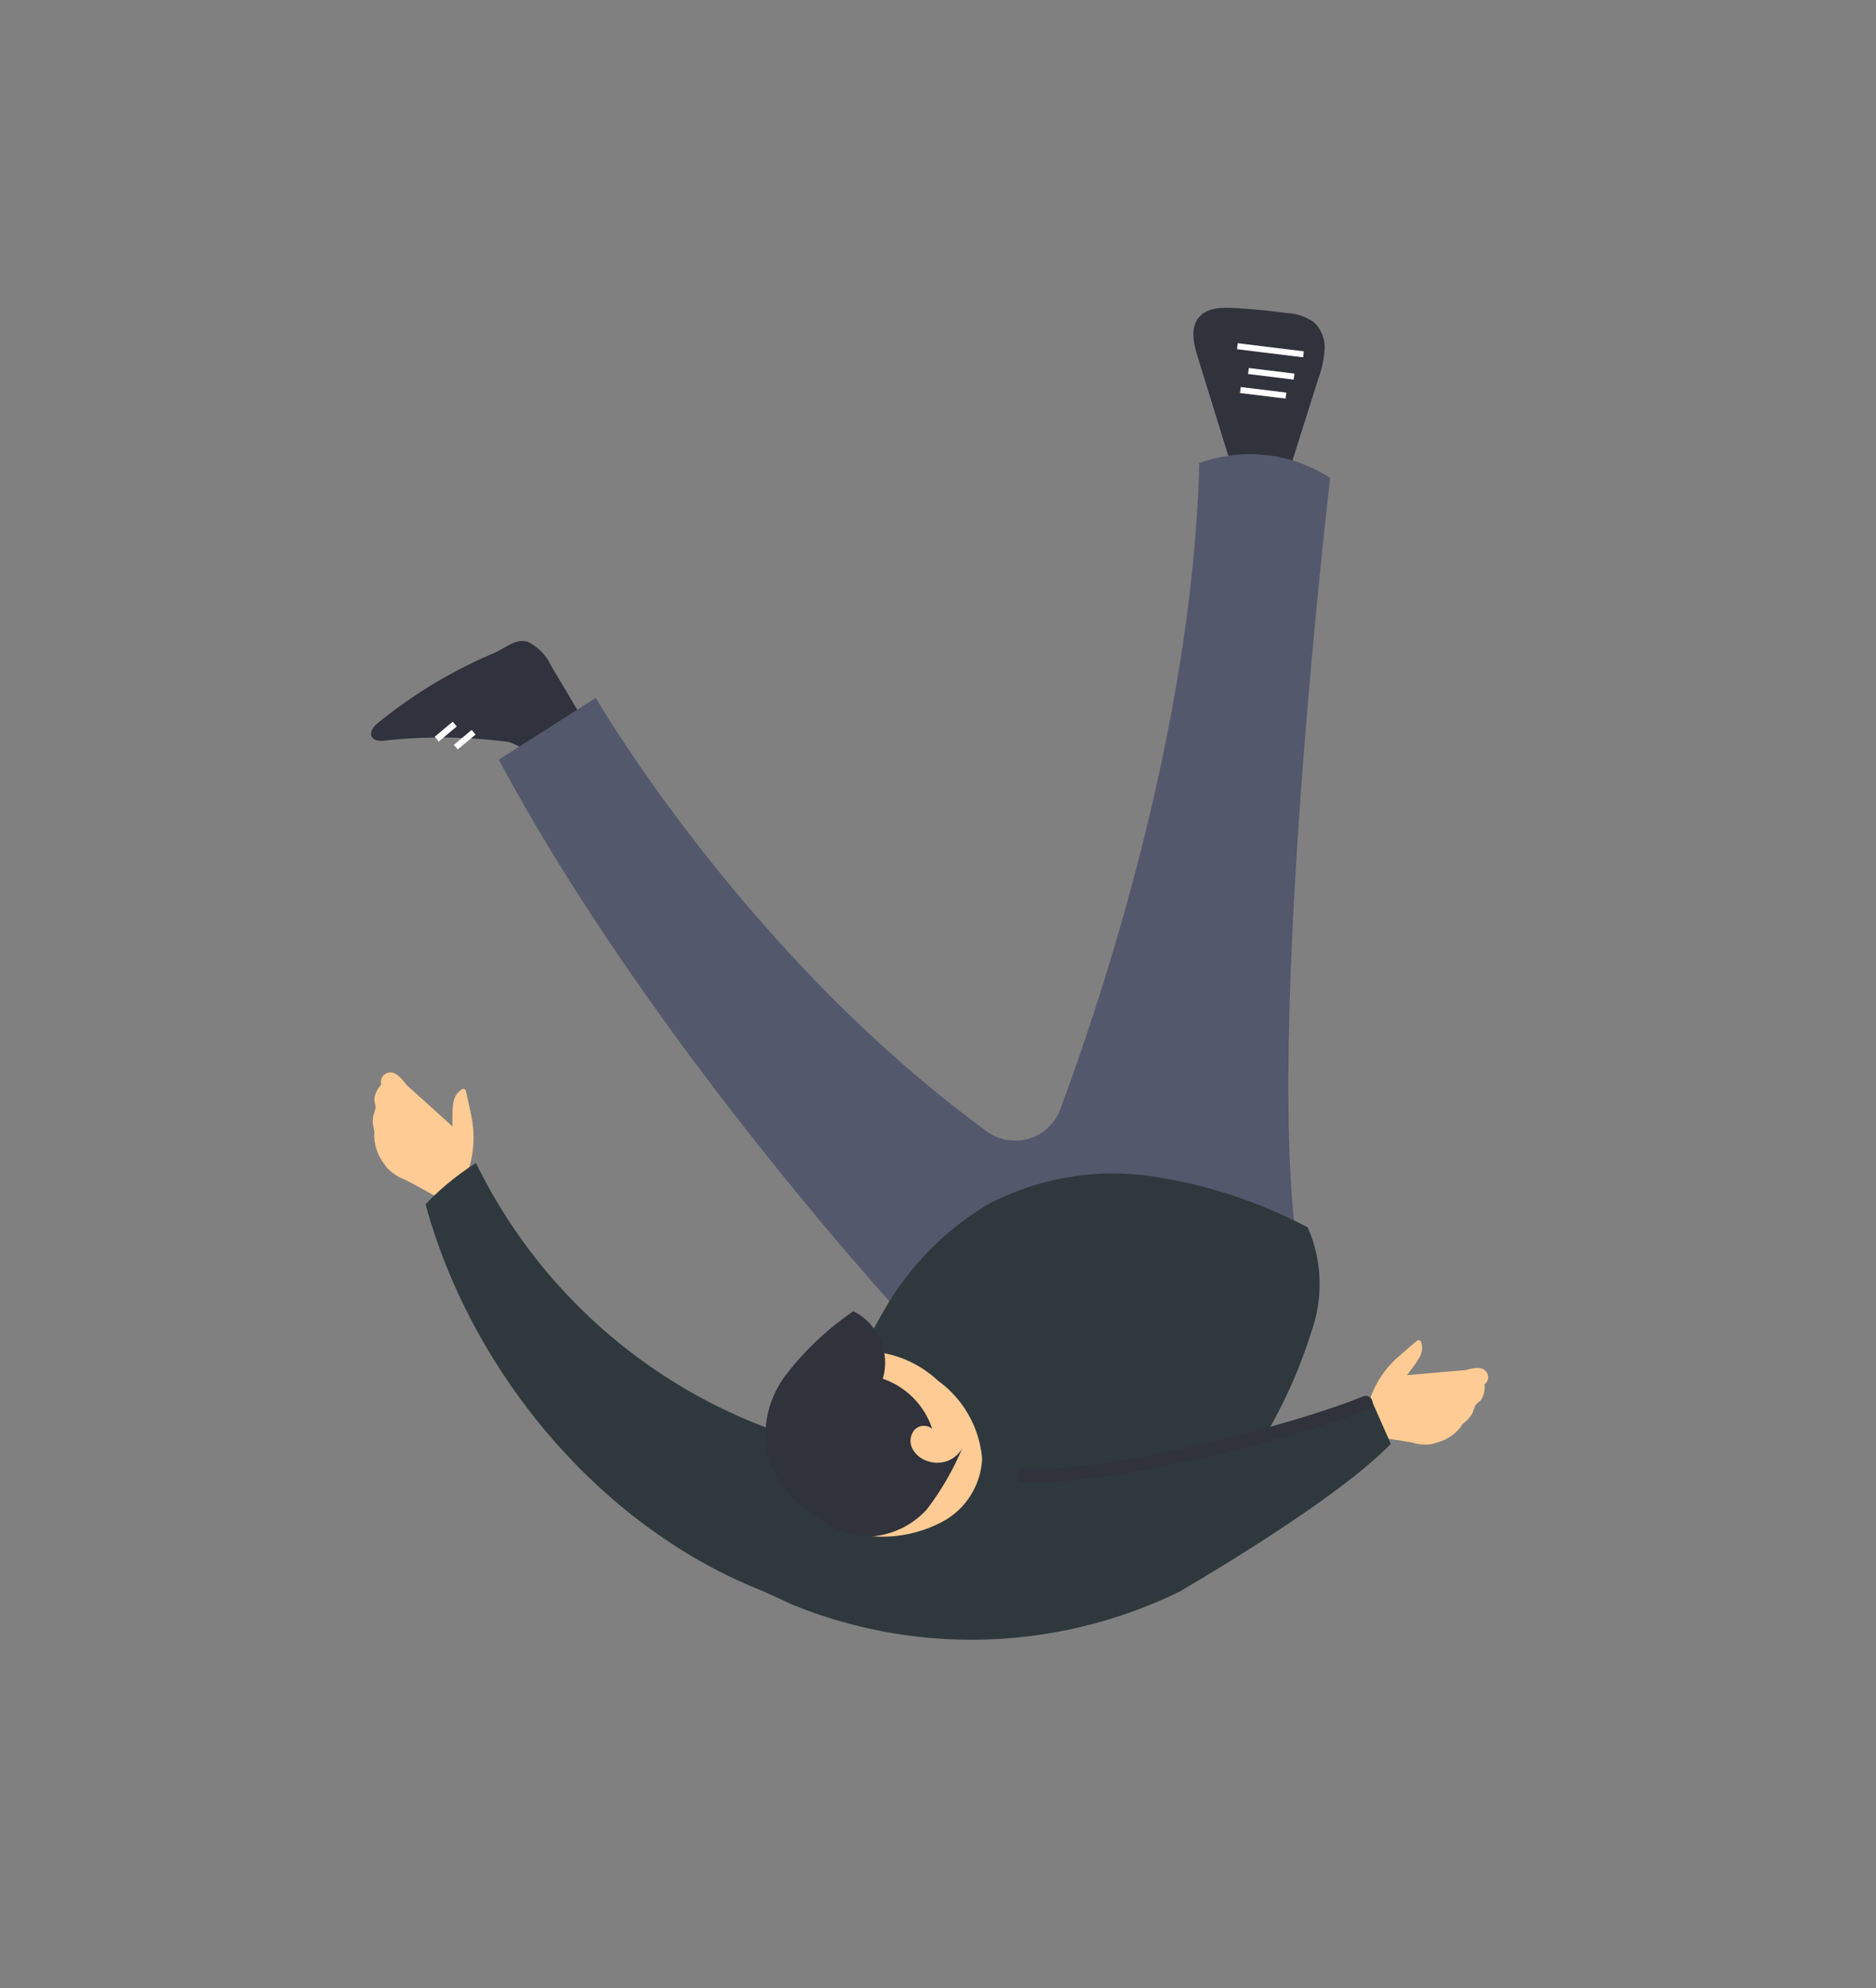 <svg xmlns="http://www.w3.org/2000/svg" xmlns:xlink="http://www.w3.org/1999/xlink" width="97.078" height="102.874" viewBox="0 0 97.078 102.874"><rect x="0" y="0" width="97.078" height="102.874" fill="#808080" stroke="none"/><defs><clipPath id="a"><rect width="81.716" height="70.775" fill="none"/></clipPath></defs><g transform="matrix(0.391, -0.921, 0.921, 0.391, 0, 75.22)"><g transform="translate(0)" clip-path="url(#a)"><path d="M113.877,84.91q-.523,1.513-1.048,3.028c1.151-.507,1.469-.594,1.942-.315a.144.144,0,0,1,.011.24c-.321.233-.731.528-1.173.826a5.342,5.342,0,0,1-4.511.679c.018-.574.215-2.055.234-2.625a2.5,2.5,0,0,1,.195-1.069,1.353,1.353,0,0,1,.118-.189.43.43,0,0,1,.038-.075,2.48,2.48,0,0,1,.982-.942c.384-.21.043.041.439-.213a1.675,1.675,0,0,1,.605-.3,4.417,4.417,0,0,0,.459-.056c.131-.05.241-.187.385-.233a1.278,1.278,0,0,1,.827.039.483.483,0,0,1,.689.066c.266.316.012.774-.19,1.135" transform="translate(-88.103 -73.012)" fill="#fdcb93"/><path d="M153.092,365.661q-.71-1.34-1.423-2.681c1.151.307,1.461.342,1.863.011a.137.137,0,0,0-.025-.226c-.335-.171-.761-.387-1.219-.6a5.059,5.059,0,0,0-4.32.023c.1.535.5,1.891.6,2.422a2.366,2.366,0,0,0,.338.972,1.261,1.261,0,0,0,.138.16.4.4,0,0,0,.047.064,2.347,2.347,0,0,0,1.056.738c.39.14.034-.045.442.135a1.587,1.587,0,0,0,.61.191,4.163,4.163,0,0,1,.437-.015c.13.028.252.14.394.162a1.212,1.212,0,0,0,.768-.157.457.457,0,0,0,.635-.163c.2-.335-.1-.726-.344-1.034" transform="translate(-119.495 -297.592)" fill="#fdcb93"/><path d="M220.115,55.9l2.958-4.037a2.6,2.6,0,0,0,.673-1.552c-.027-.659-.7-.954-1.193-1.4a24.669,24.669,0,0,0-5.643-4.11c-.264-.148-.638-.277-.833-.045-.18.215-.03.537.12.773a26.447,26.447,0,0,1,2.4,5.875,4.363,4.363,0,0,1-.7,2.6c.641.586,1.57,1.3,2.212,1.889" transform="translate(-174.43 -41.547)" fill="#30323d"/><path d="M370.623,210.705l5.084-4.3c.548-.463,1.231-.958,1.918-.75.623.189.935.869,1.156,1.482q.465,1.3.83,2.625a2.587,2.587,0,0,1,.092,1.509,1.8,1.8,0,0,1-1.066,1.017,5.322,5.322,0,0,1-1.486.287l-5.343.513a4.794,4.794,0,0,0-1.184-2.385" transform="translate(-299.302 -171.545)" fill="#30323c"/><path d="M127.551,110.135s7.961-17.861,18.576-31.027l4.9,3.368s-9.206,12.245-12.73,27.367a2.485,2.485,0,0,0,2.524,3.059c6.328-.286,21.014-1.478,33.578-6.442a7.622,7.622,0,0,1,1.939,6.532s-25.822,7.553-36.233,13.37c0,0-6.328-13.268-12.554-16.228" transform="translate(-103.006 -69.388)" fill="#53586d"/><path d="M74.207,150.171a7.287,7.287,0,0,1-4.853,2.265,25.547,25.547,0,0,1-5.944-.1c-.039.013-.074.031-.114.048,2.034,2.444,3.963,4.329,3.963,4.329L65.6,158.485c-3.247-1.235-8.785-5.2-11.29-7.057-.009,0-.013-.013-.022-.018a24.534,24.534,0,0,1-8.44-18.241l0,0c.031-.668.048-1.331.044-1.99-.1-8.894,4.617-17.975,11.6-23.487a13.81,13.81,0,0,1,2.985,1.567,27.552,27.552,0,0,0-6.445,22.143,45.194,45.194,0,0,1,7.728.266,15.134,15.134,0,0,1,7.122,2.819,13.928,13.928,0,0,1,4.6,7.131,25.043,25.043,0,0,1,.737,8.549" transform="translate(-37.018 -92.475)" fill="#2f393d"/><path d="M71.183,235.159a6.583,6.583,0,0,0,2.289,3.189,3.91,3.91,0,0,0,3.617.486,5.543,5.543,0,0,0,2.825-3.666,5.648,5.648,0,0,0-.142-4.261,26.37,26.37,0,0,0-8.589,4.252" transform="translate(-57.485 -191.975)" fill="#fdcb93"/><path d="M75.671,224.051a1.489,1.489,0,0,1-1.332-1.407,1.332,1.332,0,0,1,.286-.962.885.885,0,0,1,.928-.282.668.668,0,0,1,.415.824,4.075,4.075,0,0,0,1.386-3.365,2.95,2.95,0,0,0,1.808-.9,2.99,2.99,0,0,0,.812-1.863,15.276,15.276,0,0,0-4.356-1.915,5.156,5.156,0,0,0-4.5.928,5.923,5.923,0,0,0-1.647,3.213,5.157,5.157,0,0,0,.058,3,4.311,4.311,0,0,0,2.494,2.275,14.539,14.539,0,0,0,3.652.451" transform="translate(-55.943 -178.35)" fill="#30323c"/><path d="M111.307,297.125c-2.86-2.834-8.929-10.8-10.288-14.694-.152-.435-.815-.238-.662.2,1.4,4.01,7.521,12.089,10.47,15.011.323.32.8-.2.48-.518" transform="translate(-81.026 -233.388)" fill="#30323c"/><rect width="3.445" height="0.313" transform="translate(78.527 39.88) rotate(-106)" fill="#fff"/><rect width="2.377" height="0.313" transform="translate(77.276 39.88) rotate(-106)" fill="#fff"/><rect width="2.377" height="0.313" transform="translate(76.208 39.88) rotate(-106)" fill="#fff"/><rect width="1.2" height="0.313" transform="matrix(-0.891, -0.455, 0.455, -0.891, 43.846, 7.038)" fill="#fff"/><rect width="1.2" height="0.313" transform="matrix(-0.891, -0.455, 0.455, -0.891, 43.846, 7.038)" fill="#fff"/><rect width="1.2" height="0.313" transform="matrix(-0.891, -0.455, 0.455, -0.891, 43.846, 8.106)" fill="#fff"/></g></g></svg>